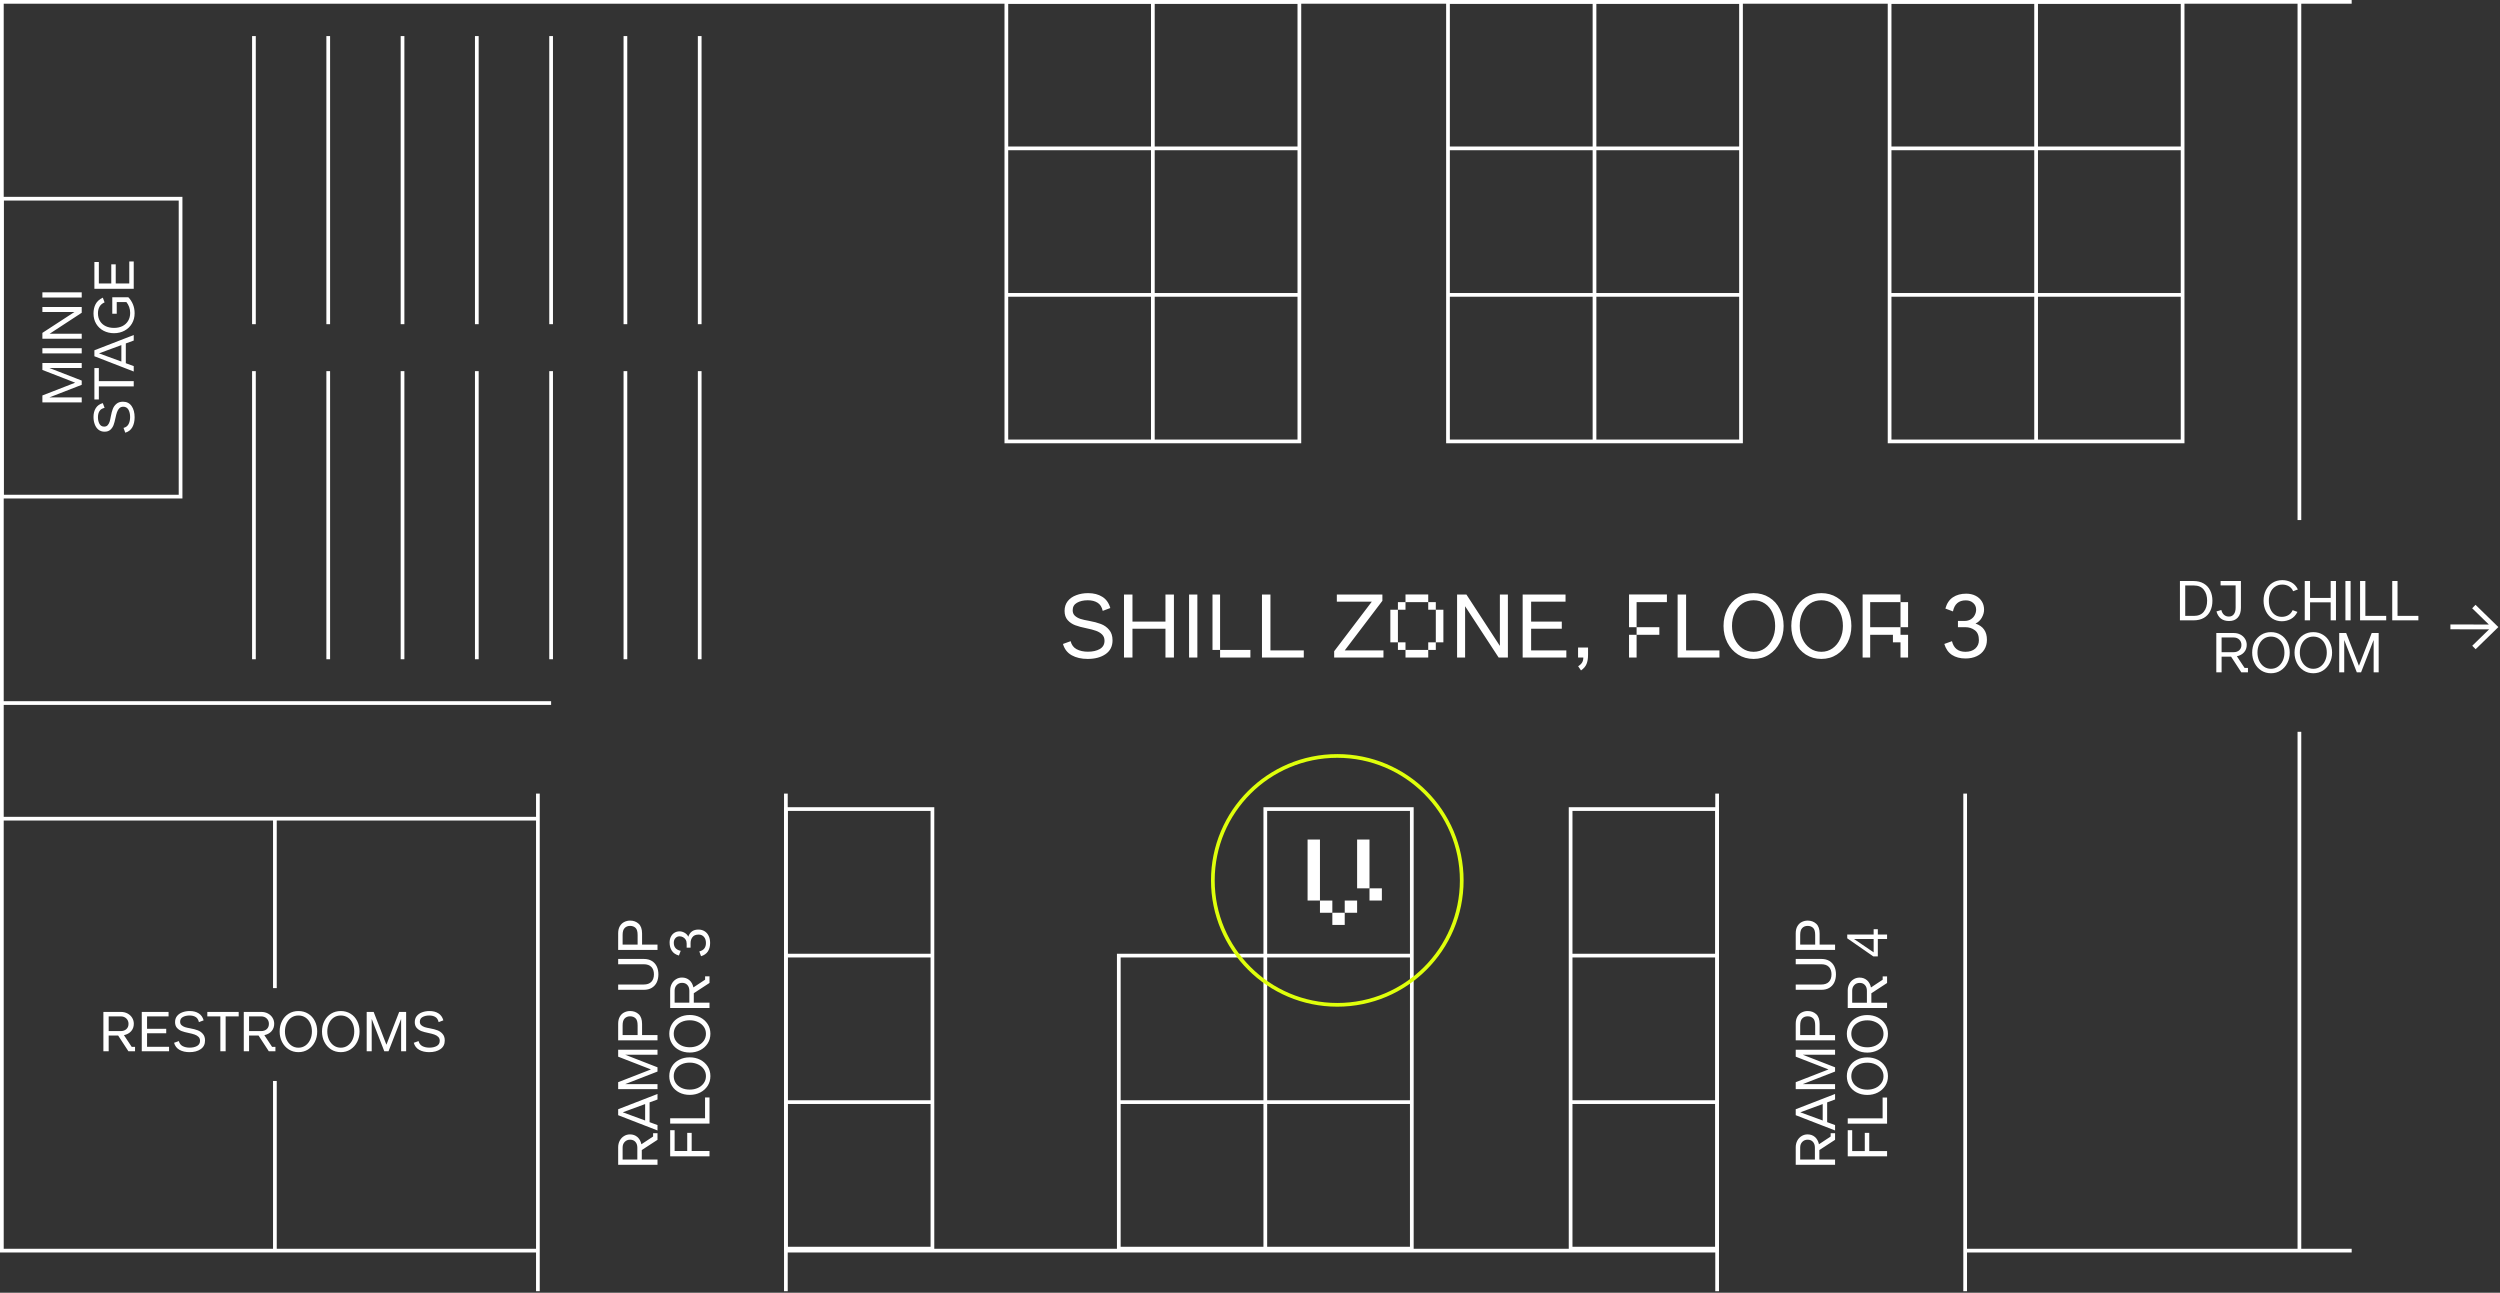 <svg width="673" height="348" viewBox="0 0 673 348" fill="none" xmlns="http://www.w3.org/2000/svg">
<rect x="0" y="0" width="673" height="348" fill="#333333" stroke="none"/>
<g clip-path="url(#clip0_5878_2)">
<path d="M0.5 189.26H148.36" stroke="white" stroke-miterlimit="10"/>
<path d="M144.8 213.64V347.59" stroke="white" stroke-miterlimit="10"/>
<path d="M211.56 213.64V347.59" stroke="white" stroke-miterlimit="10"/>
<path d="M462.25 213.64V347.59" stroke="white" stroke-miterlimit="10"/>
<path d="M529.02 213.64V347.59" stroke="white" stroke-miterlimit="10"/>
<path d="M462.25 336.67H211.56" stroke="white" stroke-miterlimit="10"/>
<path d="M144.8 336.67H0.5V0.5H633.07M633.07 336.67H529.02" stroke="white" stroke-miterlimit="10"/>
<path d="M349.79 0.5H270.91V118.83H349.79V0.5Z" stroke="white" stroke-miterlimit="10"/>
<path d="M48.61 53.49H0.5V133.69H48.61V53.49Z" stroke="white" stroke-miterlimit="10"/>
<path d="M310.35 0.5V118.83" stroke="white" stroke-miterlimit="10"/>
<path d="M68.36 9.71V87.27" stroke="white" stroke-miterlimit="10"/>
<path d="M68.36 99.91V177.47" stroke="white" stroke-miterlimit="10"/>
<path d="M88.36 9.71V87.27" stroke="white" stroke-miterlimit="10"/>
<path d="M88.36 99.91V177.47" stroke="white" stroke-miterlimit="10"/>
<path d="M108.36 9.71V87.27" stroke="white" stroke-miterlimit="10"/>
<path d="M108.36 99.91V177.47" stroke="white" stroke-miterlimit="10"/>
<path d="M128.36 9.71V87.27" stroke="white" stroke-miterlimit="10"/>
<path d="M128.36 99.91V177.47" stroke="white" stroke-miterlimit="10"/>
<path d="M148.36 9.71V87.27" stroke="white" stroke-miterlimit="10"/>
<path d="M148.36 99.91V177.47" stroke="white" stroke-miterlimit="10"/>
<path d="M168.36 9.71V87.27" stroke="white" stroke-miterlimit="10"/>
<path d="M168.36 99.91V177.47" stroke="white" stroke-miterlimit="10"/>
<path d="M188.36 9.71V87.27" stroke="white" stroke-miterlimit="10"/>
<path d="M188.36 99.91V177.47" stroke="white" stroke-miterlimit="10"/>
<path d="M74 291L74 337" stroke="white" stroke-miterlimit="10"/>
<path d="M74 220L74 266" stroke="white" stroke-miterlimit="10"/>
<path d="M619 0L619 140" stroke="white" stroke-miterlimit="10"/>
<path d="M619 197L619 337" stroke="white" stroke-miterlimit="10"/>
<path d="M0.5 220.39H144.8" stroke="white" stroke-miterlimit="10"/>
<path d="M270.91 39.94H349.8" stroke="white" stroke-miterlimit="10"/>
<path d="M270.91 79.38H349.8" stroke="white" stroke-miterlimit="10"/>
<path d="M468.68 0.5H389.8V118.83H468.68V0.5Z" stroke="white" stroke-miterlimit="10"/>
<path d="M429.24 0.5V118.83" stroke="white" stroke-miterlimit="10"/>
<path d="M389.8 39.94H468.68" stroke="white" stroke-miterlimit="10"/>
<path d="M389.8 79.38H468.68" stroke="white" stroke-miterlimit="10"/>
<path d="M340.62 336.13V217.8H380.06V336.13H301.18V257.25H380.06" stroke="white" stroke-miterlimit="10"/>
<path d="M301.18 296.69H380.06" stroke="white" stroke-miterlimit="10"/>
<path d="M211.57 336.13H251.01L251.01 217.8H211.57V336.13Z" stroke="white" stroke-miterlimit="10"/>
<path d="M251.01 296.69H211.56" stroke="white" stroke-miterlimit="10"/>
<path d="M251.01 257.25H211.56" stroke="white" stroke-miterlimit="10"/>
<path d="M422.81 336.13H462.25V217.8H422.81V336.13Z" stroke="white" stroke-miterlimit="10"/>
<path d="M462.25 296.69H422.81" stroke="white" stroke-miterlimit="10"/>
<path d="M462.25 257.25H422.81" stroke="white" stroke-miterlimit="10"/>
<path d="M587.56 0.5H508.68V118.83H587.56V0.5Z" stroke="white" stroke-miterlimit="10"/>
<path d="M548.12 0.5V118.83" stroke="white" stroke-miterlimit="10"/>
<path d="M508.68 39.94H587.56" stroke="white" stroke-miterlimit="10"/>
<path d="M508.68 79.38H587.56" stroke="white" stroke-miterlimit="10"/>
<g clip-path="url(#clip1_5878_2)">
<path d="M362 245.714H358.667V249H362V245.714Z" fill="white"/>
<path d="M365.334 242.429H362V245.715H365.334V242.429Z" fill="white"/>
<path d="M372.001 239.143H368.667V242.429H372.001V239.143Z" fill="white"/>
<path d="M368.667 226H365.333V239.143H368.667V226Z" fill="white"/>
<path d="M358.667 242.429H355.334V245.715H358.667V242.429Z" fill="white"/>
<path d="M355.334 226H352V242.429H355.334V226Z" fill="white"/>
</g>
<circle cx="360" cy="237" r="33.5" stroke="#DFFF0B"/>
</g>
<path d="M292.8 177.384C291.12 177.384 289.688 177.056 288.504 176.4C287.32 175.728 286.536 174.712 286.152 173.352L288.216 172.608C288.456 173.6 288.992 174.32 289.824 174.768C290.672 175.216 291.688 175.44 292.872 175.44C294.152 175.44 295.216 175.2 296.064 174.72C296.912 174.224 297.336 173.48 297.336 172.488C297.336 171.8 297.12 171.24 296.688 170.808C296.256 170.376 295.696 170.04 295.008 169.8C294.336 169.56 293.488 169.336 292.464 169.128C291.264 168.888 290.256 168.616 289.44 168.312C288.64 168.008 287.96 167.544 287.4 166.92C286.856 166.296 286.584 165.472 286.584 164.448C286.584 163.424 286.864 162.552 287.424 161.832C288 161.112 288.768 160.576 289.728 160.224C290.688 159.856 291.752 159.672 292.92 159.672C294.424 159.672 295.696 160 296.736 160.656C297.776 161.296 298.496 162.304 298.896 163.68L296.856 164.448C296.616 163.392 296.144 162.656 295.44 162.24C294.752 161.808 293.88 161.592 292.824 161.592C291.672 161.592 290.704 161.816 289.92 162.264C289.152 162.696 288.768 163.368 288.768 164.28C288.768 164.888 288.96 165.376 289.344 165.744C289.744 166.112 290.248 166.4 290.856 166.608C291.464 166.8 292.24 166.976 293.184 167.136C294.416 167.36 295.472 167.64 296.352 167.976C297.248 168.312 297.992 168.84 298.584 169.56C299.192 170.264 299.496 171.2 299.496 172.368C299.496 173.984 298.872 175.224 297.624 176.088C296.376 176.952 294.768 177.384 292.8 177.384ZM313.741 167.328V160.056H316.021V177H313.741V169.248H304.861V177H302.581V160.056H304.861V167.328H313.741ZM322.329 177H320.097V160.056H322.329V177ZM328.445 174.96H326.405V160.056H328.445V174.96ZM336.605 174.96V177H328.445V174.96H336.605ZM350.979 177H339.723V160.056H342.003V175.08H350.979V177ZM372.14 161.736L362.012 175.08H372.428V177H359.156V175.32L369.284 161.976H359.876V160.056H372.14V161.736ZM384.48 162.096H378.36V160.032H384.48V162.096ZM376.32 162.096H378.36V164.136H376.32V162.096ZM386.52 162.096V164.136H384.48V162.096H386.52ZM376.32 172.92H374.28V164.136H376.32V172.92ZM386.52 164.136H388.56V172.92H386.52V164.136ZM376.32 174.96V172.92H378.36V174.96H376.32ZM386.52 174.96H384.48V172.92H386.52V174.96ZM378.36 174.96H384.48V177H378.36V174.96ZM403.765 173.88V160.056H405.925V177H403.429L394.405 163.2V177H392.245V160.056H394.765L403.765 173.88ZM412.179 169.248V175.08H421.659V177H409.899V160.056H421.443V161.976H412.179V167.328H420.435V169.248H412.179ZM424.814 174.312H427.502V176.232C427.502 177.288 427.366 178.128 427.094 178.752C426.838 179.392 426.342 179.968 425.606 180.48L424.838 179.352C425.35 179.032 425.71 178.688 425.918 178.32C426.126 177.968 426.23 177.528 426.23 177H424.814V174.312ZM448.733 160.032V162.096H440.573V168.84H438.533V160.032H448.733ZM440.573 170.88V168.84H446.693V170.88H440.573ZM438.533 170.88H440.573V177H438.533V170.88ZM462.873 177H451.617V160.056H453.897V175.08H462.873V177ZM472.063 177.384C470.511 177.384 469.119 176.992 467.887 176.208C466.655 175.408 465.695 174.336 465.007 172.992C464.319 171.632 463.975 170.136 463.975 168.504C463.975 166.824 464.319 165.312 465.007 163.968C465.695 162.624 466.647 161.576 467.863 160.824C469.095 160.056 470.495 159.672 472.063 159.672C473.631 159.672 475.031 160.056 476.263 160.824C477.495 161.576 478.447 162.624 479.119 163.968C479.807 165.296 480.151 166.808 480.151 168.504C480.151 170.136 479.807 171.632 479.119 172.992C478.431 174.336 477.471 175.408 476.239 176.208C475.023 176.992 473.631 177.384 472.063 177.384ZM472.063 175.464C473.199 175.464 474.207 175.152 475.087 174.528C475.967 173.904 476.647 173.064 477.127 172.008C477.623 170.952 477.871 169.784 477.871 168.504C477.871 167.176 477.631 165.992 477.151 164.952C476.671 163.896 475.991 163.072 475.111 162.48C474.231 161.888 473.215 161.592 472.063 161.592C470.927 161.592 469.919 161.888 469.039 162.48C468.159 163.072 467.471 163.896 466.975 164.952C466.495 165.992 466.255 167.176 466.255 168.504C466.255 169.768 466.495 170.936 466.975 172.008C467.471 173.064 468.159 173.904 469.039 174.528C469.919 175.152 470.927 175.464 472.063 175.464ZM490.303 177.384C488.751 177.384 487.359 176.992 486.127 176.208C484.895 175.408 483.935 174.336 483.247 172.992C482.559 171.632 482.215 170.136 482.215 168.504C482.215 166.824 482.559 165.312 483.247 163.968C483.935 162.624 484.887 161.576 486.103 160.824C487.335 160.056 488.735 159.672 490.303 159.672C491.871 159.672 493.271 160.056 494.503 160.824C495.735 161.576 496.687 162.624 497.359 163.968C498.047 165.296 498.391 166.808 498.391 168.504C498.391 170.136 498.047 171.632 497.359 172.992C496.671 174.336 495.711 175.408 494.479 176.208C493.263 176.992 491.871 177.384 490.303 177.384ZM490.303 175.464C491.439 175.464 492.447 175.152 493.327 174.528C494.207 173.904 494.887 173.064 495.367 172.008C495.863 170.952 496.111 169.784 496.111 168.504C496.111 167.176 495.871 165.992 495.391 164.952C494.911 163.896 494.231 163.072 493.351 162.48C492.471 161.888 491.455 161.592 490.303 161.592C489.167 161.592 488.159 161.888 487.279 162.48C486.399 163.072 485.711 163.896 485.215 164.952C484.735 165.992 484.495 167.176 484.495 168.504C484.495 169.768 484.735 170.936 485.215 172.008C485.711 173.064 486.399 173.904 487.279 174.528C488.159 175.152 489.167 175.464 490.303 175.464ZM511.615 168.84V170.88H513.655V177H511.615V172.92H509.575V170.88H503.455V177H501.415V160.032H511.615V162.096H503.455V168.84H511.615ZM511.615 162.096H513.655V168.84H511.615V162.096ZM529.095 177.264C527.671 177.264 526.463 176.944 525.471 176.304C524.495 175.664 523.807 174.68 523.407 173.352L525.471 172.608C525.935 174.512 527.143 175.464 529.095 175.464C530.199 175.464 531.079 175.176 531.735 174.6C532.391 174.008 532.719 173.256 532.719 172.344C532.719 171.08 532.351 170.184 531.615 169.656C530.895 169.112 530.047 168.84 529.071 168.84H527.079V167.16H528.807C529.511 167.16 530.095 167.008 530.559 166.704C531.039 166.4 531.391 166.016 531.615 165.552C531.855 165.088 531.975 164.608 531.975 164.112C531.975 163.392 531.719 162.8 531.207 162.336C530.695 161.856 530.023 161.616 529.191 161.616C527.287 161.616 526.135 162.608 525.735 164.592L523.695 163.824C524.079 162.448 524.751 161.44 525.711 160.8C526.687 160.144 527.879 159.816 529.287 159.816C530.247 159.816 531.087 160 531.807 160.368C532.543 160.736 533.111 161.248 533.511 161.904C533.911 162.544 534.111 163.288 534.111 164.136C534.111 164.84 533.903 165.56 533.487 166.296C533.071 167.016 532.511 167.536 531.807 167.856C532.879 168.24 533.655 168.792 534.135 169.512C534.631 170.216 534.879 171.128 534.879 172.248C534.879 173.24 534.639 174.12 534.159 174.888C533.695 175.64 533.023 176.224 532.143 176.64C531.279 177.056 530.263 177.264 529.095 177.264Z" fill="white"/>
<path d="M22 106.981L22 108.331L11.41 108.331L11.41 106.456L20.2 103.036L20.2 103.006L11.41 99.586L11.41 97.711L22 97.711L22 99.061L13.36 99.061L13.36 99.091L22 102.451L22 103.591L13.36 106.951L13.36 106.981L22 106.981ZM22 93.733L22 95.128L11.41 95.128L11.41 93.733L22 93.733ZM20.05 83.986L11.41 83.986L11.41 82.636L22 82.636L22 84.196L13.375 89.836L22 89.836L22 91.186L11.41 91.186L11.41 89.611L20.05 83.986ZM22 78.697L22 80.092L11.41 80.092L11.41 78.697L22 78.697ZM36.24 112.326C36.24 113.376 36.035 114.271 35.625 115.011C35.205 115.751 34.57 116.241 33.72 116.481L33.255 115.191C33.875 115.041 34.325 114.706 34.605 114.186C34.885 113.656 35.025 113.021 35.025 112.281C35.025 111.481 34.875 110.816 34.575 110.286C34.265 109.756 33.8 109.491 33.18 109.491C32.75 109.491 32.4 109.626 32.13 109.896C31.86 110.166 31.65 110.516 31.5 110.946C31.35 111.366 31.21 111.896 31.08 112.536C30.93 113.286 30.76 113.916 30.57 114.426C30.38 114.926 30.09 115.351 29.7 115.701C29.31 116.041 28.795 116.211 28.155 116.211C27.515 116.211 26.97 116.036 26.52 115.686C26.07 115.326 25.735 114.846 25.515 114.246C25.285 113.646 25.17 112.981 25.17 112.251C25.17 111.311 25.375 110.516 25.785 109.866C26.185 109.216 26.815 108.766 27.675 108.516L28.155 109.791C27.495 109.941 27.035 110.236 26.775 110.676C26.505 111.106 26.37 111.651 26.37 112.311C26.37 113.031 26.51 113.636 26.79 114.126C27.06 114.606 27.48 114.846 28.05 114.846C28.43 114.846 28.735 114.726 28.965 114.486C29.195 114.236 29.375 113.921 29.505 113.541C29.625 113.161 29.735 112.676 29.835 112.086C29.975 111.316 30.15 110.656 30.36 110.106C30.57 109.546 30.9 109.081 31.35 108.711C31.79 108.331 32.375 108.141 33.105 108.141C34.115 108.141 34.89 108.531 35.43 109.311C35.97 110.091 36.24 111.096 36.24 112.326ZM25.41 107.528L25.41 99.083L26.61 99.083L26.61 102.593L36 102.593L36 104.018L26.61 104.018L26.61 107.528L25.41 107.528ZM36 90.187L36 91.672L33.87 92.452L33.87 97.777L36 98.557L36 100.012L25.41 95.902L25.41 94.297L36 90.187ZM26.685 95.137L32.67 97.327L32.67 92.902L26.685 95.107L26.685 95.137ZM30.225 84.462L30.225 80.022L34.545 80.022C35.065 80.552 35.48 81.186 35.79 81.927C36.09 82.666 36.24 83.472 36.24 84.341C36.24 85.362 36 86.281 35.52 87.102C35.04 87.912 34.38 88.546 33.54 89.007C32.69 89.466 31.74 89.697 30.69 89.697C29.67 89.697 28.74 89.481 27.9 89.052C27.06 88.612 26.395 87.992 25.905 87.192C25.415 86.382 25.17 85.447 25.17 84.386C25.17 83.427 25.36 82.587 25.74 81.867C26.12 81.147 26.765 80.567 27.675 80.126L28.155 81.401C27.535 81.671 27.085 82.052 26.805 82.541C26.515 83.031 26.37 83.632 26.37 84.341C26.37 85.162 26.56 85.871 26.94 86.472C27.31 87.061 27.825 87.511 28.485 87.822C29.135 88.121 29.87 88.272 30.69 88.272C31.54 88.272 32.295 88.112 32.955 87.791C33.605 87.462 34.115 86.992 34.485 86.382C34.855 85.772 35.04 85.052 35.04 84.222C35.04 83.662 34.95 83.132 34.77 82.632C34.58 82.132 34.33 81.692 34.02 81.311L31.425 81.311L31.425 84.462L30.225 84.462ZM31.155 76.316L34.8 76.316L34.8 70.391L36 70.391L36 77.74L25.41 77.74L25.41 70.525L26.61 70.525L26.61 76.316L29.955 76.316L29.955 71.155L31.155 71.155L31.155 76.316Z" fill="white"/>
<path d="M590.468 156.41C591.558 156.41 592.483 156.635 593.243 157.085C594.013 157.535 594.593 158.16 594.983 158.96C595.383 159.76 595.583 160.68 595.583 161.72C595.583 162.76 595.388 163.68 594.998 164.48C594.618 165.27 594.043 165.89 593.273 166.34C592.503 166.78 591.568 167 590.468 167H586.838V156.41H590.468ZM590.588 165.8C591.778 165.8 592.668 165.425 593.258 164.675C593.858 163.925 594.158 162.94 594.158 161.72C594.158 160.49 593.858 159.5 593.258 158.75C592.658 157.99 591.768 157.61 590.588 157.61H588.263V165.8H590.588ZM603.256 163.595C603.256 164.745 602.976 165.63 602.416 166.25C601.856 166.87 601.076 167.18 600.076 167.18C598.296 167.18 597.161 166.32 596.671 164.6L597.976 164.21C598.126 164.79 598.376 165.23 598.726 165.53C599.076 165.83 599.511 165.98 600.031 165.98C600.581 165.98 601.016 165.775 601.336 165.365C601.666 164.945 601.831 164.35 601.831 163.58V157.595H597.781V156.41H603.256V163.595ZM614.271 167.24C613.321 167.24 612.471 167 611.721 166.52C610.981 166.04 610.401 165.38 609.981 164.54C609.561 163.69 609.351 162.74 609.351 161.69C609.351 160.67 609.556 159.74 609.966 158.9C610.386 158.06 610.976 157.395 611.736 156.905C612.506 156.415 613.396 156.17 614.406 156.17C615.256 156.17 616.056 156.365 616.806 156.755C617.556 157.145 618.151 157.785 618.591 158.675L617.316 159.155C617.056 158.545 616.661 158.095 616.131 157.805C615.611 157.515 615.036 157.37 614.406 157.37C613.656 157.37 613.006 157.56 612.456 157.94C611.906 158.31 611.486 158.82 611.196 159.47C610.916 160.12 610.776 160.86 610.776 161.69C610.776 162.54 610.916 163.295 611.196 163.955C611.476 164.615 611.881 165.13 612.411 165.5C612.941 165.87 613.561 166.055 614.271 166.055C614.891 166.055 615.461 165.91 615.981 165.62C616.511 165.32 616.911 164.865 617.181 164.255L618.471 164.72C618.031 165.61 617.431 166.255 616.671 166.655C615.911 167.045 615.111 167.24 614.271 167.24ZM627.416 160.955V156.41H628.841V167H627.416V162.155H621.866V167H620.441V156.41H621.866V160.955H627.416ZM632.783 167H631.388V156.41H632.783V167ZM642.366 167H635.331V156.41H636.756V165.8H642.366V167ZM651.026 167H643.991V156.41H645.416V165.8H651.026V167ZM604.25 179.815H605.15V181H603.365L600.605 176.77H598.055V181H596.63V170.41H601.34C602 170.41 602.595 170.55 603.125 170.83C603.655 171.11 604.07 171.495 604.37 171.985C604.67 172.465 604.82 173.005 604.82 173.605C604.82 174.375 604.585 175.035 604.115 175.585C603.645 176.125 602.995 176.485 602.165 176.665L604.25 179.815ZM598.055 175.57H601.25C601.91 175.57 602.43 175.395 602.81 175.045C603.2 174.695 603.395 174.22 603.395 173.62C603.395 173.04 603.2 172.56 602.81 172.18C602.42 171.8 601.915 171.61 601.295 171.61H598.055V175.57ZM611.342 181.24C610.372 181.24 609.502 180.995 608.732 180.505C607.962 180.005 607.362 179.335 606.932 178.495C606.502 177.645 606.287 176.71 606.287 175.69C606.287 174.64 606.502 173.695 606.932 172.855C607.362 172.015 607.957 171.36 608.717 170.89C609.487 170.41 610.362 170.17 611.342 170.17C612.322 170.17 613.197 170.41 613.967 170.89C614.737 171.36 615.332 172.015 615.752 172.855C616.182 173.685 616.397 174.63 616.397 175.69C616.397 176.71 616.182 177.645 615.752 178.495C615.322 179.335 614.722 180.005 613.952 180.505C613.192 180.995 612.322 181.24 611.342 181.24ZM611.342 180.04C612.052 180.04 612.682 179.845 613.232 179.455C613.782 179.065 614.207 178.54 614.507 177.88C614.817 177.22 614.972 176.49 614.972 175.69C614.972 174.86 614.822 174.12 614.522 173.47C614.222 172.81 613.797 172.295 613.247 171.925C612.697 171.555 612.062 171.37 611.342 171.37C610.632 171.37 610.002 171.555 609.452 171.925C608.902 172.295 608.472 172.81 608.162 173.47C607.862 174.12 607.712 174.86 607.712 175.69C607.712 176.48 607.862 177.21 608.162 177.88C608.472 178.54 608.902 179.065 609.452 179.455C610.002 179.845 610.632 180.04 611.342 180.04ZM622.742 181.24C621.772 181.24 620.902 180.995 620.132 180.505C619.362 180.005 618.762 179.335 618.332 178.495C617.902 177.645 617.687 176.71 617.687 175.69C617.687 174.64 617.902 173.695 618.332 172.855C618.762 172.015 619.357 171.36 620.117 170.89C620.887 170.41 621.762 170.17 622.742 170.17C623.722 170.17 624.597 170.41 625.367 170.89C626.137 171.36 626.732 172.015 627.152 172.855C627.582 173.685 627.797 174.63 627.797 175.69C627.797 176.71 627.582 177.645 627.152 178.495C626.722 179.335 626.122 180.005 625.352 180.505C624.592 180.995 623.722 181.24 622.742 181.24ZM622.742 180.04C623.452 180.04 624.082 179.845 624.632 179.455C625.182 179.065 625.607 178.54 625.907 177.88C626.217 177.22 626.372 176.49 626.372 175.69C626.372 174.86 626.222 174.12 625.922 173.47C625.622 172.81 625.197 172.295 624.647 171.925C624.097 171.555 623.462 171.37 622.742 171.37C622.032 171.37 621.402 171.555 620.852 171.925C620.302 172.295 619.872 172.81 619.562 173.47C619.262 174.12 619.112 174.86 619.112 175.69C619.112 176.48 619.262 177.21 619.562 177.88C619.872 178.54 620.302 179.065 620.852 179.455C621.402 179.845 622.032 180.04 622.742 180.04ZM631.067 181H629.717V170.41H631.592L635.012 179.2H635.042L638.462 170.41H640.337V181H638.987V172.36H638.957L635.597 181H634.457L631.097 172.36H631.067V181Z" fill="white"/>
<path d="M175.815 305.949L175.815 305.049L177 305.049L177 306.834L172.77 309.594L172.77 312.144L177 312.144L177 313.569L166.41 313.569L166.41 308.859C166.41 308.199 166.55 307.604 166.83 307.074C167.11 306.544 167.495 306.129 167.985 305.829C168.465 305.529 169.005 305.379 169.605 305.379C170.375 305.379 171.035 305.614 171.585 306.084C172.125 306.554 172.485 307.204 172.665 308.034L175.815 305.949ZM171.57 312.144L171.57 308.949C171.57 308.289 171.395 307.769 171.045 307.389C170.695 306.999 170.22 306.804 169.62 306.804C169.04 306.804 168.56 306.999 168.18 307.389C167.8 307.779 167.61 308.284 167.61 308.904L167.61 312.144L171.57 312.144ZM177 294.496L177 295.981L174.87 296.761L174.87 302.086L177 302.866L177 304.321L166.41 300.211L166.41 298.606L177 294.496ZM167.685 299.446L173.67 301.636L173.67 297.211L167.685 299.416L167.685 299.446ZM177 291.85L177 293.2L166.41 293.2L166.41 291.325L175.2 287.905L175.2 287.875L166.41 284.455L166.41 282.58L177 282.58L177 283.93L168.36 283.93L168.36 283.96L177 287.32L177 288.46L168.36 291.82L168.36 291.85L177 291.85ZM166.41 275.617C166.41 274.817 166.565 274.162 166.875 273.652C167.185 273.132 167.585 272.757 168.075 272.527C168.555 272.287 169.075 272.167 169.635 272.167C170.535 272.167 171.295 272.447 171.915 273.007C172.535 273.567 172.845 274.452 172.845 275.662L172.845 278.632L177 278.632L177 280.057L166.41 280.057L166.41 275.617ZM171.645 276.052C171.645 275.122 171.46 274.482 171.09 274.132C170.71 273.772 170.22 273.592 169.62 273.592C169.02 273.592 168.535 273.782 168.165 274.162C167.795 274.532 167.61 275.147 167.61 276.007L167.61 278.632L171.645 278.632L171.645 276.052ZM177.24 262.288C177.24 263.088 177.095 263.803 176.805 264.433C176.505 265.063 176.06 265.558 175.47 265.918C174.88 266.278 174.165 266.458 173.325 266.458L166.41 266.458L166.41 265.033L173.265 265.033C174.195 265.033 174.89 264.788 175.35 264.298C175.81 263.808 176.04 263.138 176.04 262.288C176.04 261.448 175.81 260.788 175.35 260.308C174.89 259.818 174.195 259.573 173.265 259.573L166.41 259.573L166.41 258.148L173.325 258.148C174.165 258.148 174.88 258.328 175.47 258.688C176.06 259.048 176.505 259.543 176.805 260.173C177.095 260.793 177.24 261.498 177.24 262.288ZM166.41 251.275C166.41 250.475 166.565 249.82 166.875 249.31C167.185 248.79 167.585 248.415 168.075 248.185C168.555 247.945 169.075 247.825 169.635 247.825C170.535 247.825 171.295 248.105 171.915 248.665C172.535 249.225 172.845 250.11 172.845 251.32L172.845 254.29L177 254.29L177 255.715L166.41 255.715L166.41 251.275ZM171.645 251.71C171.645 250.78 171.46 250.14 171.09 249.79C170.71 249.43 170.22 249.25 169.62 249.25C169.02 249.25 168.535 249.44 168.165 249.82C167.795 250.19 167.61 250.805 167.61 251.665L167.61 254.29L171.645 254.29L171.645 251.71ZM180.41 304.241L181.61 304.241L181.61 309.851L185 309.851L185 304.961L186.2 304.961L186.2 309.851L191 309.851L191 311.276L180.41 311.276L180.41 304.241ZM191 295.434L191 302.469L180.41 302.469L180.41 301.044L189.8 301.044L189.8 295.434L191 295.434ZM191.24 289.69C191.24 290.66 190.995 291.53 190.505 292.3C190.005 293.07 189.335 293.67 188.495 294.1C187.645 294.53 186.71 294.745 185.69 294.745C184.64 294.745 183.695 294.53 182.855 294.1C182.015 293.67 181.36 293.075 180.89 292.315C180.41 291.545 180.17 290.67 180.17 289.69C180.17 288.71 180.41 287.835 180.89 287.065C181.36 286.295 182.015 285.7 182.855 285.28C183.685 284.85 184.63 284.635 185.69 284.635C186.71 284.635 187.645 284.85 188.495 285.28C189.335 285.71 190.005 286.31 190.505 287.08C190.995 287.84 191.24 288.71 191.24 289.69ZM190.04 289.69C190.04 288.98 189.845 288.35 189.455 287.8C189.065 287.25 188.54 286.825 187.88 286.525C187.22 286.215 186.49 286.06 185.69 286.06C184.86 286.06 184.12 286.21 183.47 286.51C182.81 286.81 182.295 287.235 181.925 287.785C181.555 288.335 181.37 288.97 181.37 289.69C181.37 290.4 181.555 291.03 181.925 291.58C182.295 292.13 182.81 292.56 183.47 292.87C184.12 293.17 184.86 293.32 185.69 293.32C186.48 293.32 187.21 293.17 187.88 292.87C188.54 292.56 189.065 292.13 189.455 291.58C189.845 291.03 190.04 290.4 190.04 289.69ZM191.24 278.29C191.24 279.26 190.995 280.13 190.505 280.9C190.005 281.67 189.335 282.27 188.495 282.7C187.645 283.13 186.71 283.345 185.69 283.345C184.64 283.345 183.695 283.13 182.855 282.7C182.015 282.27 181.36 281.675 180.89 280.915C180.41 280.145 180.17 279.27 180.17 278.29C180.17 277.31 180.41 276.435 180.89 275.665C181.36 274.895 182.015 274.3 182.855 273.88C183.685 273.45 184.63 273.235 185.69 273.235C186.71 273.235 187.645 273.45 188.495 273.88C189.335 274.31 190.005 274.91 190.505 275.68C190.995 276.44 191.24 277.31 191.24 278.29ZM190.04 278.29C190.04 277.58 189.845 276.95 189.455 276.4C189.065 275.85 188.54 275.425 187.88 275.125C187.22 274.815 186.49 274.66 185.69 274.66C184.86 274.66 184.12 274.81 183.47 275.11C182.81 275.41 182.295 275.835 181.925 276.385C181.555 276.935 181.37 277.57 181.37 278.29C181.37 279 181.555 279.63 181.925 280.18C182.295 280.73 182.81 281.16 183.47 281.47C184.12 281.77 184.86 281.92 185.69 281.92C186.48 281.92 187.21 281.77 187.88 281.47C188.54 281.16 189.065 280.73 189.455 280.18C189.845 279.63 190.04 279 190.04 278.29ZM189.815 263.725L189.815 262.825L191 262.825L191 264.61L186.77 267.37L186.77 269.92L191 269.92L191 271.345L180.41 271.345L180.41 266.635C180.41 265.975 180.55 265.38 180.83 264.85C181.11 264.32 181.495 263.905 181.985 263.605C182.465 263.305 183.005 263.155 183.605 263.155C184.375 263.155 185.035 263.39 185.585 263.86C186.125 264.33 186.485 264.98 186.665 265.81L189.815 263.725ZM185.57 269.92L185.57 266.725C185.57 266.065 185.395 265.545 185.045 265.165C184.695 264.775 184.22 264.58 183.62 264.58C183.04 264.58 182.56 264.775 182.18 265.165C181.8 265.555 181.61 266.06 181.61 266.68L181.61 269.92L185.57 269.92ZM191.165 253.855C191.165 254.745 190.965 255.5 190.565 256.12C190.165 256.73 189.55 257.16 188.72 257.41L188.255 256.12C189.445 255.83 190.04 255.075 190.04 253.855C190.04 253.165 189.86 252.615 189.5 252.205C189.13 251.795 188.66 251.59 188.09 251.59C187.3 251.59 186.74 251.82 186.41 252.28C186.07 252.73 185.9 253.26 185.9 253.87L185.9 255.115L184.85 255.115L184.85 254.035C184.85 253.595 184.755 253.23 184.565 252.94C184.375 252.64 184.135 252.42 183.845 252.28C183.555 252.13 183.255 252.055 182.945 252.055C182.495 252.055 182.125 252.215 181.835 252.535C181.535 252.855 181.385 253.275 181.385 253.795C181.385 254.985 182.005 255.705 183.245 255.955L182.765 257.23C181.905 256.99 181.275 256.57 180.875 255.97C180.465 255.36 180.26 254.615 180.26 253.735C180.26 253.135 180.375 252.61 180.605 252.16C180.835 251.7 181.155 251.345 181.565 251.095C181.965 250.845 182.43 250.72 182.96 250.72C183.4 250.72 183.85 250.85 184.31 251.11C184.76 251.37 185.085 251.72 185.285 252.16C185.525 251.49 185.87 251.005 186.32 250.705C186.76 250.395 187.33 250.24 188.03 250.24C188.65 250.24 189.2 250.39 189.68 250.69C190.15 250.98 190.515 251.4 190.775 251.95C191.035 252.49 191.165 253.125 191.165 253.855Z" fill="white"/>
<path d="M492.815 305.949L492.815 305.049L494 305.049L494 306.834L489.77 309.594L489.77 312.144L494 312.144L494 313.569L483.41 313.569L483.41 308.859C483.41 308.199 483.55 307.604 483.83 307.074C484.11 306.544 484.495 306.129 484.985 305.829C485.465 305.529 486.005 305.379 486.605 305.379C487.375 305.379 488.035 305.614 488.585 306.084C489.125 306.554 489.485 307.204 489.665 308.034L492.815 305.949ZM488.57 312.144L488.57 308.949C488.57 308.289 488.395 307.769 488.045 307.389C487.695 306.999 487.22 306.804 486.62 306.804C486.04 306.804 485.56 306.999 485.18 307.389C484.8 307.779 484.61 308.284 484.61 308.904L484.61 312.144L488.57 312.144ZM494 294.496L494 295.981L491.87 296.761L491.87 302.086L494 302.866L494 304.321L483.41 300.211L483.41 298.606L494 294.496ZM484.685 299.446L490.67 301.636L490.67 297.211L484.685 299.416L484.685 299.446ZM494 291.85L494 293.2L483.41 293.2L483.41 291.325L492.2 287.905L492.2 287.875L483.41 284.455L483.41 282.58L494 282.58L494 283.93L485.36 283.93L485.36 283.96L494 287.32L494 288.46L485.36 291.82L485.36 291.85L494 291.85ZM483.41 275.617C483.41 274.817 483.565 274.162 483.875 273.652C484.185 273.132 484.585 272.757 485.075 272.527C485.555 272.287 486.075 272.167 486.635 272.167C487.535 272.167 488.295 272.447 488.915 273.007C489.535 273.567 489.845 274.452 489.845 275.662L489.845 278.632L494 278.632L494 280.057L483.41 280.057L483.41 275.617ZM488.645 276.052C488.645 275.122 488.46 274.482 488.09 274.132C487.71 273.772 487.22 273.592 486.62 273.592C486.02 273.592 485.535 273.782 485.165 274.162C484.795 274.532 484.61 275.147 484.61 276.007L484.61 278.632L488.645 278.632L488.645 276.052ZM494.24 262.288C494.24 263.088 494.095 263.803 493.805 264.433C493.505 265.063 493.06 265.558 492.47 265.918C491.88 266.278 491.165 266.458 490.325 266.458L483.41 266.458L483.41 265.033L490.265 265.033C491.195 265.033 491.89 264.788 492.35 264.298C492.81 263.808 493.04 263.138 493.04 262.288C493.04 261.448 492.81 260.788 492.35 260.308C491.89 259.818 491.195 259.573 490.265 259.573L483.41 259.573L483.41 258.148L490.325 258.148C491.165 258.148 491.88 258.328 492.47 258.688C493.06 259.048 493.505 259.543 493.805 260.173C494.095 260.793 494.24 261.498 494.24 262.288ZM483.41 251.275C483.41 250.475 483.565 249.82 483.875 249.31C484.185 248.79 484.585 248.415 485.075 248.185C485.555 247.945 486.075 247.825 486.635 247.825C487.535 247.825 488.295 248.105 488.915 248.665C489.535 249.225 489.845 250.11 489.845 251.32L489.845 254.29L494 254.29L494 255.715L483.41 255.715L483.41 251.275ZM488.645 251.71C488.645 250.78 488.46 250.14 488.09 249.79C487.71 249.43 487.22 249.25 486.62 249.25C486.02 249.25 485.535 249.44 485.165 249.82C484.795 250.19 484.61 250.805 484.61 251.665L484.61 254.29L488.645 254.29L488.645 251.71ZM497.41 304.256L498.61 304.256L498.61 309.866L502 309.866L502 304.976L503.2 304.976L503.2 309.866L508 309.866L508 311.291L497.41 311.291L497.41 304.256ZM508 295.449L508 302.484L497.41 302.484L497.41 301.059L506.8 301.059L506.8 295.449L508 295.449ZM508.24 289.705C508.24 290.675 507.995 291.545 507.505 292.315C507.005 293.085 506.335 293.685 505.495 294.115C504.645 294.545 503.71 294.76 502.69 294.76C501.64 294.76 500.695 294.545 499.855 294.115C499.015 293.685 498.36 293.09 497.89 292.33C497.41 291.56 497.17 290.685 497.17 289.705C497.17 288.725 497.41 287.85 497.89 287.08C498.36 286.31 499.015 285.715 499.855 285.295C500.685 284.865 501.63 284.65 502.69 284.65C503.71 284.65 504.645 284.865 505.495 285.295C506.335 285.725 507.005 286.325 507.505 287.095C507.995 287.855 508.24 288.725 508.24 289.705ZM507.04 289.705C507.04 288.995 506.845 288.365 506.455 287.815C506.065 287.265 505.54 286.84 504.88 286.54C504.22 286.23 503.49 286.075 502.69 286.075C501.86 286.075 501.12 286.225 500.47 286.525C499.81 286.825 499.295 287.25 498.925 287.8C498.555 288.35 498.37 288.985 498.37 289.705C498.37 290.415 498.555 291.045 498.925 291.595C499.295 292.145 499.81 292.575 500.47 292.885C501.12 293.185 501.86 293.335 502.69 293.335C503.48 293.335 504.21 293.185 504.88 292.885C505.54 292.575 506.065 292.145 506.455 291.595C506.845 291.045 507.04 290.415 507.04 289.705ZM508.24 278.305C508.24 279.275 507.995 280.145 507.505 280.915C507.005 281.685 506.335 282.285 505.495 282.715C504.645 283.145 503.71 283.36 502.69 283.36C501.64 283.36 500.695 283.145 499.855 282.715C499.015 282.285 498.36 281.69 497.89 280.93C497.41 280.16 497.17 279.285 497.17 278.305C497.17 277.325 497.41 276.45 497.89 275.68C498.36 274.91 499.015 274.315 499.855 273.895C500.685 273.465 501.63 273.25 502.69 273.25C503.71 273.25 504.645 273.465 505.495 273.895C506.335 274.325 507.005 274.925 507.505 275.695C507.995 276.455 508.24 277.325 508.24 278.305ZM507.04 278.305C507.04 277.595 506.845 276.965 506.455 276.415C506.065 275.865 505.54 275.44 504.88 275.14C504.22 274.83 503.49 274.675 502.69 274.675C501.86 274.675 501.12 274.825 500.47 275.125C499.81 275.425 499.295 275.85 498.925 276.4C498.555 276.95 498.37 277.585 498.37 278.305C498.37 279.015 498.555 279.645 498.925 280.195C499.295 280.745 499.81 281.175 500.47 281.485C501.12 281.785 501.86 281.935 502.69 281.935C503.48 281.935 504.21 281.785 504.88 281.485C505.54 281.175 506.065 280.745 506.455 280.195C506.845 279.645 507.04 279.015 507.04 278.305ZM506.815 263.74L506.815 262.84L508 262.84L508 264.625L503.77 267.385L503.77 269.935L508 269.935L508 271.36L497.41 271.36L497.41 266.65C497.41 265.99 497.55 265.395 497.83 264.865C498.11 264.335 498.495 263.92 498.985 263.62C499.465 263.32 500.005 263.17 500.605 263.17C501.375 263.17 502.035 263.405 502.585 263.875C503.125 264.345 503.485 264.995 503.665 265.825L506.815 263.74ZM502.57 269.935L502.57 266.74C502.57 266.08 502.395 265.56 502.045 265.18C501.695 264.79 501.22 264.595 500.62 264.595C500.04 264.595 499.56 264.79 499.18 265.18C498.8 265.57 498.61 266.075 498.61 266.695L498.61 269.935L502.57 269.935ZM504.385 251.574L504.385 250.149L505.51 250.149L505.51 251.574L508 251.574L508 252.774L505.51 252.774L505.51 257.454L504.28 257.454L497.275 252.594L497.275 251.574L504.385 251.574ZM499.09 252.774L504.385 256.374L504.385 252.774L499.09 252.774Z" fill="white"/>
<path d="M35.452 281.815H36.352V283H34.567L31.807 278.77H29.257V283H27.832V272.41H32.542C33.202 272.41 33.797 272.55 34.327 272.83C34.857 273.11 35.272 273.495 35.572 273.985C35.872 274.465 36.022 275.005 36.022 275.605C36.022 276.375 35.787 277.035 35.317 277.585C34.847 278.125 34.197 278.485 33.367 278.665L35.452 281.815ZM29.257 277.57H32.452C33.112 277.57 33.632 277.395 34.012 277.045C34.402 276.695 34.597 276.22 34.597 275.62C34.597 275.04 34.402 274.56 34.012 274.18C33.622 273.8 33.117 273.61 32.497 273.61H29.257V277.57ZM39.588 278.155V281.8H45.513V283H38.163V272.41H45.378V273.61H39.588V276.955H44.748V278.155H39.588ZM51.012 283.24C49.962 283.24 49.067 283.035 48.327 282.625C47.587 282.205 47.097 281.57 46.857 280.72L48.147 280.255C48.297 280.875 48.632 281.325 49.152 281.605C49.682 281.885 50.317 282.025 51.057 282.025C51.857 282.025 52.522 281.875 53.052 281.575C53.582 281.265 53.847 280.8 53.847 280.18C53.847 279.75 53.712 279.4 53.442 279.13C53.172 278.86 52.822 278.65 52.392 278.5C51.972 278.35 51.442 278.21 50.802 278.08C50.052 277.93 49.422 277.76 48.912 277.57C48.412 277.38 47.987 277.09 47.637 276.7C47.297 276.31 47.127 275.795 47.127 275.155C47.127 274.515 47.302 273.97 47.652 273.52C48.012 273.07 48.492 272.735 49.092 272.515C49.692 272.285 50.357 272.17 51.087 272.17C52.027 272.17 52.822 272.375 53.472 272.785C54.122 273.185 54.572 273.815 54.822 274.675L53.547 275.155C53.397 274.495 53.102 274.035 52.662 273.775C52.232 273.505 51.687 273.37 51.027 273.37C50.307 273.37 49.702 273.51 49.212 273.79C48.732 274.06 48.492 274.48 48.492 275.05C48.492 275.43 48.612 275.735 48.852 275.965C49.102 276.195 49.417 276.375 49.797 276.505C50.177 276.625 50.662 276.735 51.252 276.835C52.022 276.975 52.682 277.15 53.232 277.36C53.792 277.57 54.257 277.9 54.627 278.35C55.007 278.79 55.197 279.375 55.197 280.105C55.197 281.115 54.807 281.89 54.027 282.43C53.247 282.97 52.242 283.24 51.012 283.24ZM55.81 272.41H64.255V273.61H60.745V283H59.32V273.61H55.81V272.41ZM73.245 281.815H74.145V283H72.36L69.6 278.77H67.05V283H65.625V272.41H70.335C70.995 272.41 71.59 272.55 72.12 272.83C72.65 273.11 73.065 273.495 73.365 273.985C73.665 274.465 73.815 275.005 73.815 275.605C73.815 276.375 73.58 277.035 73.11 277.585C72.64 278.125 71.99 278.485 71.16 278.665L73.245 281.815ZM67.05 277.57H70.245C70.905 277.57 71.425 277.395 71.805 277.045C72.195 276.695 72.39 276.22 72.39 275.62C72.39 275.04 72.195 274.56 71.805 274.18C71.415 273.8 70.91 273.61 70.29 273.61H67.05V277.57ZM80.337 283.24C79.367 283.24 78.497 282.995 77.727 282.505C76.957 282.005 76.357 281.335 75.927 280.495C75.497 279.645 75.282 278.71 75.282 277.69C75.282 276.64 75.497 275.695 75.927 274.855C76.357 274.015 76.952 273.36 77.712 272.89C78.482 272.41 79.357 272.17 80.337 272.17C81.317 272.17 82.192 272.41 82.962 272.89C83.732 273.36 84.327 274.015 84.747 274.855C85.177 275.685 85.392 276.63 85.392 277.69C85.392 278.71 85.177 279.645 84.747 280.495C84.317 281.335 83.717 282.005 82.947 282.505C82.187 282.995 81.317 283.24 80.337 283.24ZM80.337 282.04C81.047 282.04 81.677 281.845 82.227 281.455C82.777 281.065 83.202 280.54 83.502 279.88C83.812 279.22 83.967 278.49 83.967 277.69C83.967 276.86 83.817 276.12 83.517 275.47C83.217 274.81 82.792 274.295 82.242 273.925C81.692 273.555 81.057 273.37 80.337 273.37C79.627 273.37 78.997 273.555 78.447 273.925C77.897 274.295 77.467 274.81 77.157 275.47C76.857 276.12 76.707 276.86 76.707 277.69C76.707 278.48 76.857 279.21 77.157 279.88C77.467 280.54 77.897 281.065 78.447 281.455C78.997 281.845 79.627 282.04 80.337 282.04ZM91.737 283.24C90.767 283.24 89.897 282.995 89.127 282.505C88.357 282.005 87.757 281.335 87.327 280.495C86.897 279.645 86.682 278.71 86.682 277.69C86.682 276.64 86.897 275.695 87.327 274.855C87.757 274.015 88.352 273.36 89.112 272.89C89.882 272.41 90.757 272.17 91.737 272.17C92.717 272.17 93.592 272.41 94.362 272.89C95.132 273.36 95.727 274.015 96.147 274.855C96.577 275.685 96.792 276.63 96.792 277.69C96.792 278.71 96.577 279.645 96.147 280.495C95.717 281.335 95.117 282.005 94.347 282.505C93.587 282.995 92.717 283.24 91.737 283.24ZM91.737 282.04C92.447 282.04 93.077 281.845 93.627 281.455C94.177 281.065 94.602 280.54 94.902 279.88C95.212 279.22 95.367 278.49 95.367 277.69C95.367 276.86 95.217 276.12 94.917 275.47C94.617 274.81 94.192 274.295 93.642 273.925C93.092 273.555 92.457 273.37 91.737 273.37C91.027 273.37 90.397 273.555 89.847 273.925C89.297 274.295 88.867 274.81 88.557 275.47C88.257 276.12 88.107 276.86 88.107 277.69C88.107 278.48 88.257 279.21 88.557 279.88C88.867 280.54 89.297 281.065 89.847 281.455C90.397 281.845 91.027 282.04 91.737 282.04ZM100.062 283H98.712V272.41H100.587L104.007 281.2H104.037L107.457 272.41H109.332V283H107.982V274.36H107.952L104.592 283H103.452L100.092 274.36H100.062V283ZM115.544 283.24C114.494 283.24 113.599 283.035 112.859 282.625C112.119 282.205 111.629 281.57 111.389 280.72L112.679 280.255C112.829 280.875 113.164 281.325 113.684 281.605C114.214 281.885 114.849 282.025 115.589 282.025C116.389 282.025 117.054 281.875 117.584 281.575C118.114 281.265 118.379 280.8 118.379 280.18C118.379 279.75 118.244 279.4 117.974 279.13C117.704 278.86 117.354 278.65 116.924 278.5C116.504 278.35 115.974 278.21 115.334 278.08C114.584 277.93 113.954 277.76 113.444 277.57C112.944 277.38 112.519 277.09 112.169 276.7C111.829 276.31 111.659 275.795 111.659 275.155C111.659 274.515 111.834 273.97 112.184 273.52C112.544 273.07 113.024 272.735 113.624 272.515C114.224 272.285 114.889 272.17 115.619 272.17C116.559 272.17 117.354 272.375 118.004 272.785C118.654 273.185 119.104 273.815 119.354 274.675L118.079 275.155C117.929 274.495 117.634 274.035 117.194 273.775C116.764 273.505 116.219 273.37 115.559 273.37C114.839 273.37 114.234 273.51 113.744 273.79C113.264 274.06 113.024 274.48 113.024 275.05C113.024 275.43 113.144 275.735 113.384 275.965C113.634 276.195 113.949 276.375 114.329 276.505C114.709 276.625 115.194 276.735 115.784 276.835C116.554 276.975 117.214 277.15 117.764 277.36C118.324 277.57 118.789 277.9 119.159 278.35C119.539 278.79 119.729 279.375 119.729 280.105C119.729 281.115 119.339 281.89 118.559 282.43C117.779 282.97 116.774 283.24 115.544 283.24Z" fill="white"/>
<path fill-rule="evenodd" clip-rule="evenodd" d="M669.999 168.124L665.507 163.747L666.413 162.817L672.08 168.341L672.558 168.807L672.082 169.272L666.438 174.771L665.528 173.838L670.058 169.424L659.651 169.403L659.649 168.103L669.999 168.124Z" fill="white"/>
<defs>
<clipPath id="clip0_5878_2">
<rect width="633.56" height="347.59" fill="white"/>
</clipPath>
<clipPath id="clip1_5878_2">
<rect width="20" height="23" fill="white" transform="translate(352 226)"/>
</clipPath>
</defs>
</svg>
